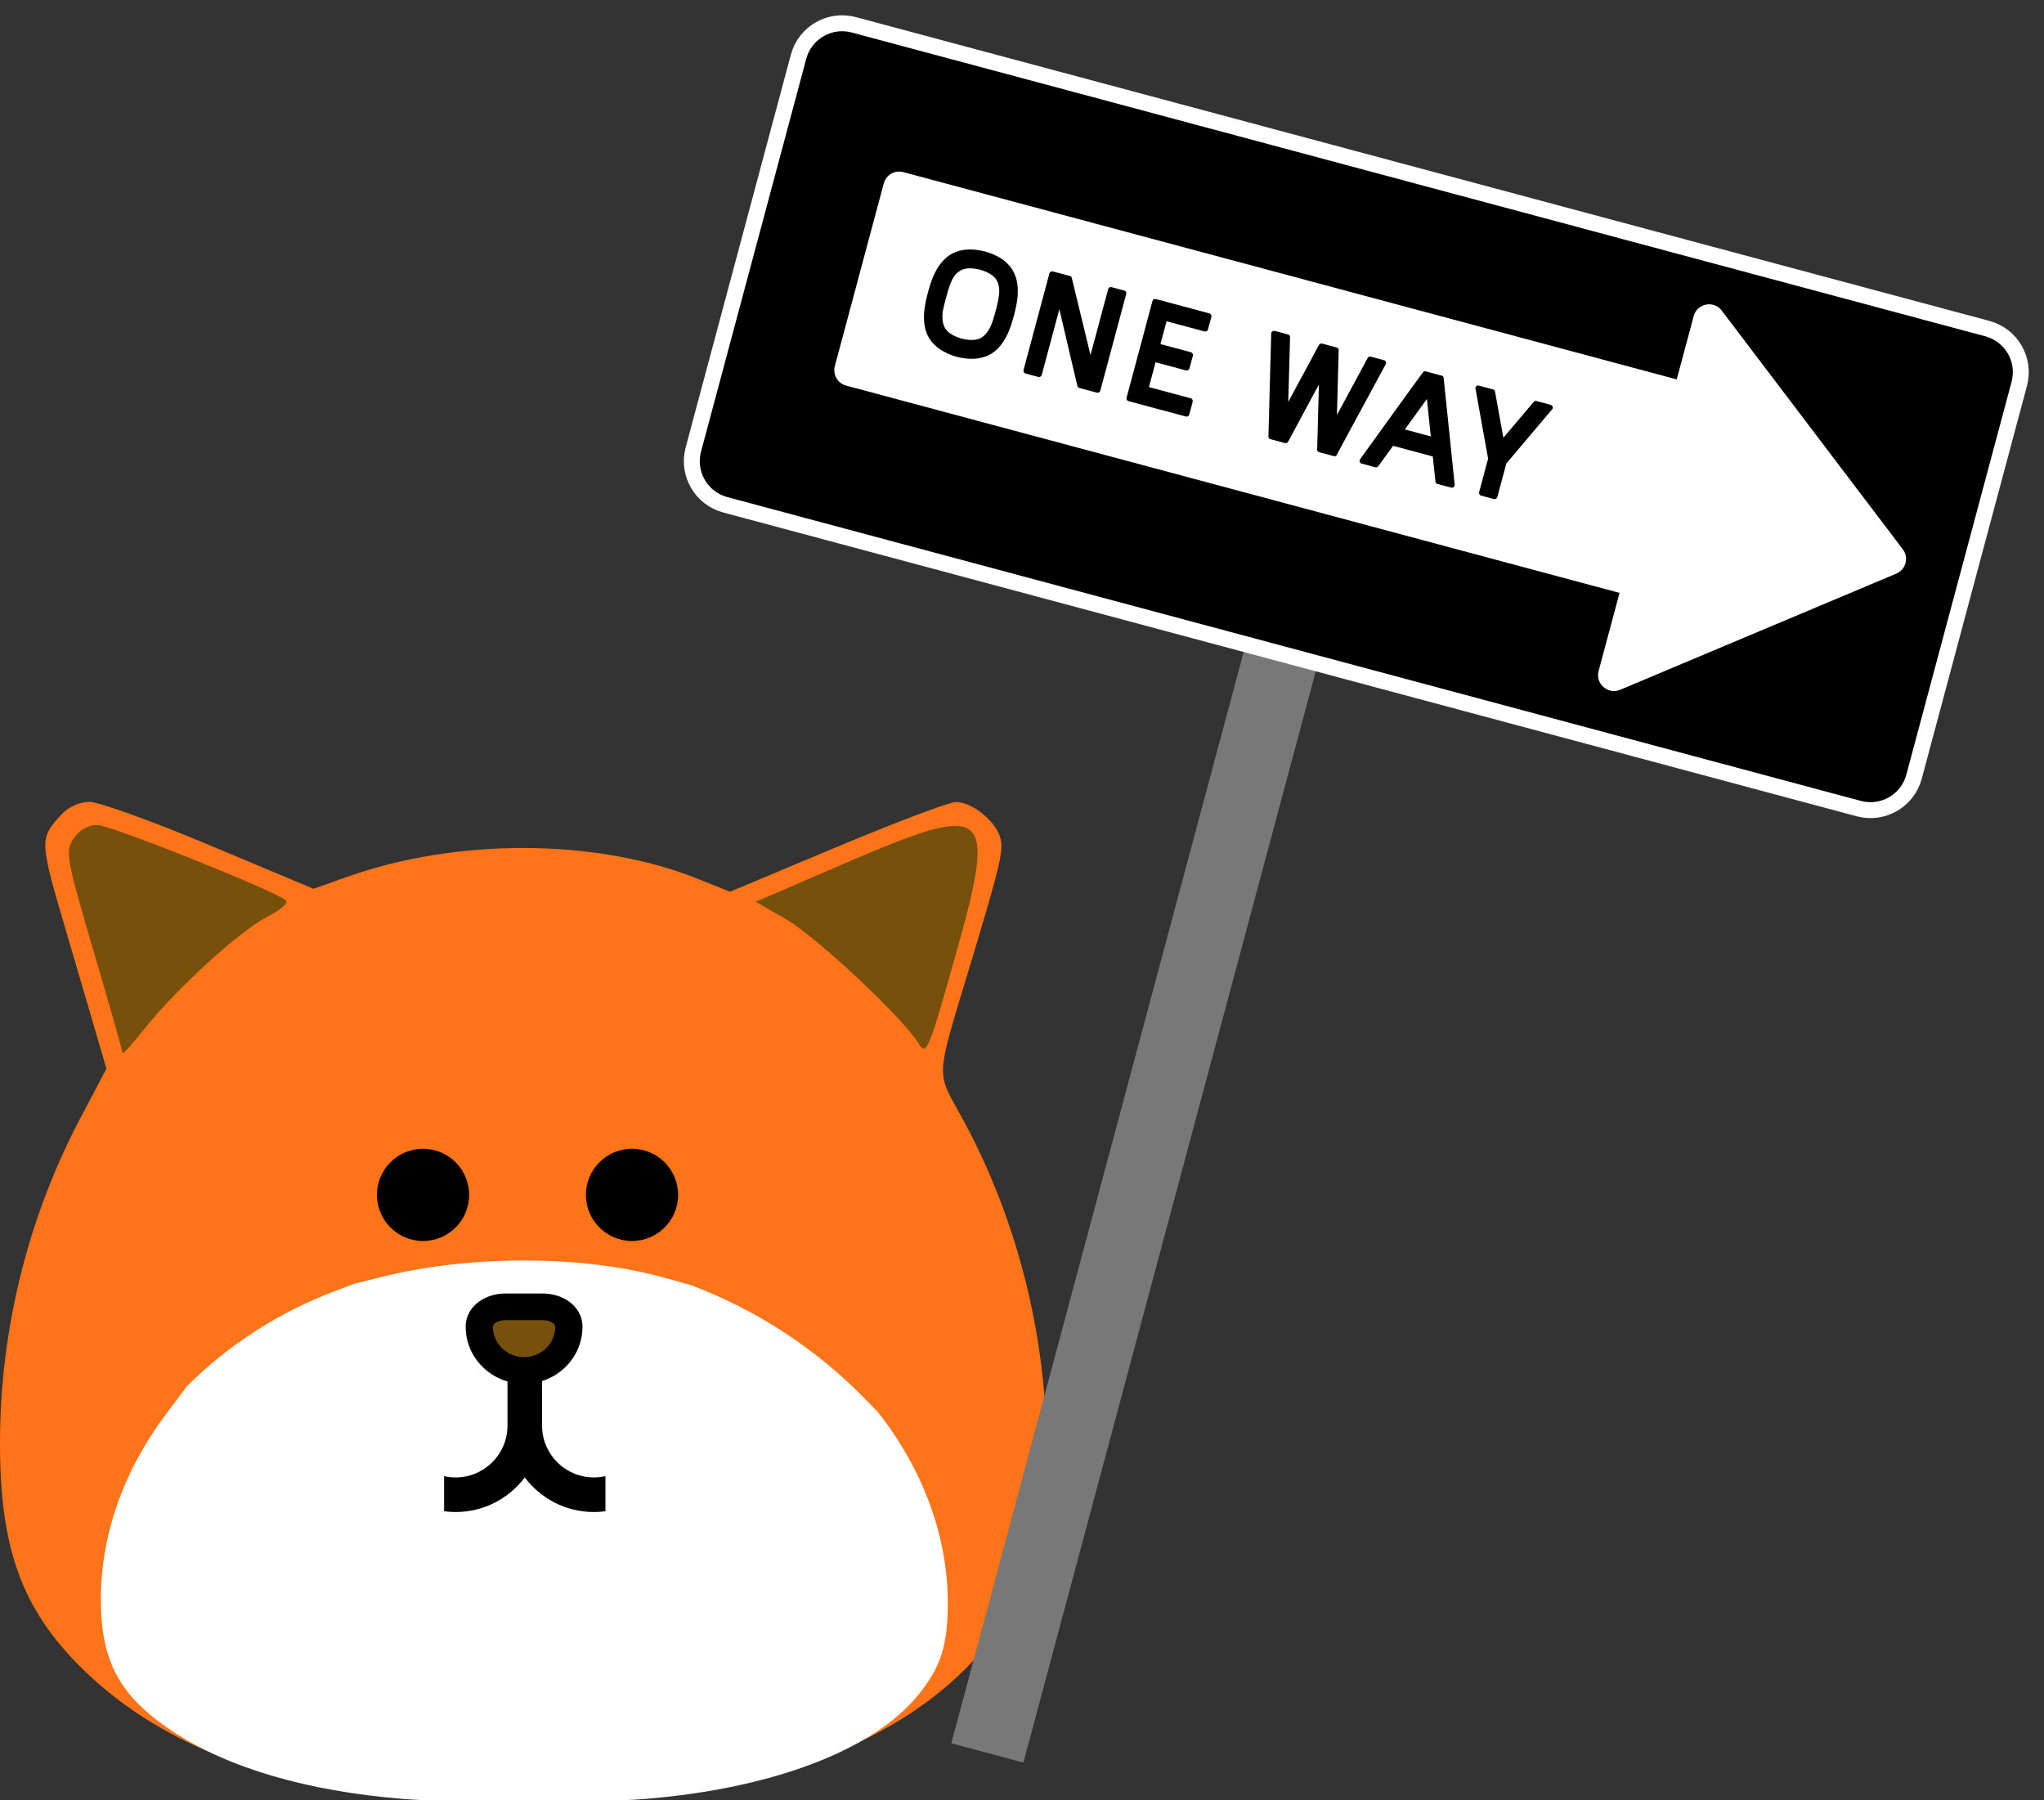 <svg width="385" height="339" viewBox="0 0 385 339" fill="none" xmlns="http://www.w3.org/2000/svg">
<rect x="0" y="0" width="385" height="339" fill="#333333" stroke="none"/>
<g clip-path="url(#clip0_1_238)">
<path fill-rule="evenodd" clip-rule="evenodd" d="M39.539 159.183L59.046 167.366L65.387 165.115C86.196 157.727 112.537 157.889 131.522 165.521L137.499 167.924L157.615 159.493C168.678 154.854 178.763 151.048 180.025 151.03C183.084 150.99 187.64 154.687 188.435 157.855C189.054 160.322 188.352 163.197 182.025 184.099C176.353 202.837 176.401 201.873 180.772 209.708C191.093 228.208 196.891 250.146 197.093 271.459C197.237 286.572 195.645 293.921 190.162 303.473C179.727 321.651 156.268 334.322 126.724 337.74C114.146 339.196 82.86 339.195 70.259 337.738C47.854 335.149 29.517 327.47 16.57 315.256C4.338 303.718 -0.051 292.118 0 271.459C0.054 250.302 5.276 229.253 15.09 210.637L20.046 201.239L17.697 193.212C16.405 188.797 14.125 181.033 12.63 175.96C7.38 158.137 7.373 158.024 11.498 153.442C12.825 151.969 14.954 151 16.865 151C18.607 151 28.811 154.682 39.539 159.183Z" fill="#FF7319"/>
<path d="M71.914 240.45L66.782 241.732L63.031 243.144C52.6 247.07 43.12 253.163 35.216 261.02L31.205 266.371C23.262 276.972 19.035 288.957 18.992 301.005C18.951 312.768 22.503 319.374 32.403 325.944C42.882 332.899 57.723 337.271 75.857 338.746C86.056 339.575 111.378 339.576 121.558 338.747C145.47 336.8 164.457 329.585 172.902 319.235C177.341 313.795 178.629 309.611 178.512 301.005C178.349 288.868 173.656 276.377 165.303 265.842L162.845 263.332C153.664 253.957 142.551 246.694 130.279 242.049L125.441 240.681C110.075 236.335 88.756 236.243 71.914 240.45Z" fill="white"/>
<path d="M158.951 162.649L142.345 169.807L148.067 173.11C153.802 176.421 169.996 191.595 172.983 196.454C174.495 198.916 174.835 198.118 179.853 180.35C187.887 151.902 186.536 150.758 158.951 162.649Z" fill="#77500C"/>
<path d="M13.844 157.926C12.255 160.35 12.489 161.665 17.617 179.075C20.624 189.283 23.084 197.931 23.084 198.291C23.084 198.65 24.959 196.58 27.249 193.691C33.2 186.189 45.187 175.269 50.38 172.62C52.818 171.375 54.39 169.998 53.871 169.559C51.639 167.672 20.771 155.34 18.28 155.34C16.588 155.34 14.889 156.33 13.844 157.926Z" fill="#77500C"/>
<path d="M79.682 233.688C84.477 233.688 88.364 229.801 88.364 225.006C88.364 220.211 84.477 216.324 79.682 216.324C74.887 216.324 71 220.211 71 225.006C71 229.801 74.887 233.688 79.682 233.688Z" fill="black"/>
<path d="M119.042 233.688C123.837 233.688 127.724 229.801 127.724 225.006C127.724 220.211 123.837 216.324 119.042 216.324C114.248 216.324 110.361 220.211 110.361 225.006C110.361 229.801 114.248 233.688 119.042 233.688Z" fill="black"/>
<path fill-rule="evenodd" clip-rule="evenodd" d="M102.102 256.144H95.591V268.081H95.584C95.588 268.202 95.59 268.323 95.59 268.445C95.59 273.839 91.218 278.212 85.823 278.212C85.077 278.212 84.35 278.128 83.651 277.969V284.579C84.361 284.674 85.085 284.723 85.821 284.723C91.147 284.723 95.875 282.165 98.845 278.211C101.815 282.165 106.543 284.723 111.869 284.723C112.604 284.723 113.329 284.674 114.039 284.579V277.969C113.34 278.128 112.613 278.212 111.866 278.212C106.554 278.212 102.233 273.972 102.102 268.693V268.197C102.103 268.158 102.104 268.12 102.105 268.081H102.102V256.144Z" fill="black"/>
<path fill-rule="evenodd" clip-rule="evenodd" d="M101.74 246.578C104.217 246.578 106.713 247.941 106.713 250.342C106.713 254.891 102.907 258.578 98.213 258.578C93.519 258.578 89.713 254.891 89.713 250.342C89.713 247.941 92.209 246.578 94.687 246.578H101.74Z" fill="#77500C"/>
<path fill-rule="evenodd" clip-rule="evenodd" d="M93.306 249.118C92.931 249.378 92.846 249.607 92.846 249.846C92.846 252.993 95.465 255.557 98.713 255.557C101.961 255.557 104.58 252.993 104.58 249.846C104.58 249.607 104.496 249.378 104.121 249.119C103.693 248.823 102.998 248.598 102.212 248.598H95.214C94.428 248.598 93.733 248.823 93.306 249.118ZM90.344 245.018C91.77 244.033 93.542 243.578 95.214 243.578H102.212C103.885 243.578 105.656 244.033 107.082 245.018C108.559 246.038 109.713 247.688 109.713 249.846C109.713 255.782 104.779 260.578 98.713 260.578C92.646 260.578 87.713 255.781 87.713 249.846C87.713 247.688 88.867 246.038 90.344 245.018Z" fill="black"/>
<path d="M241.036 97.443L254.614 101.082L192.763 331.914L179.184 328.275L241.036 97.443Z" fill="#787878"/>
<path d="M374.331 61.88L160.824 4.672C156.29 3.457 151.629 6.148 150.414 10.682L130.596 84.646C129.38 89.18 132.071 93.841 136.606 95.056L350.112 152.265C354.647 153.48 359.308 150.789 360.523 146.255L380.341 72.291C381.556 67.756 378.865 63.095 374.331 61.88Z" fill="black" stroke="white" stroke-width="3"/>
<path fill-rule="evenodd" clip-rule="evenodd" d="M357.18 108.018C358.986 107.258 359.591 105 358.407 103.439L324.302 58.49C322.794 56.503 319.66 57.117 319.015 59.527L315.821 71.445L170.14 32.409C168.54 31.981 166.895 32.93 166.466 34.531L157.247 68.936C156.818 70.536 157.768 72.181 159.368 72.61L305.05 111.645L301.109 126.35C300.464 128.76 302.871 130.859 305.17 129.892L357.18 108.018Z" fill="white"/>
<path d="M191.096 58.983C191.046 59.169 191.005 59.323 190.972 59.447C190.938 59.571 190.897 59.725 190.847 59.911C189.898 63.455 188.397 65.758 186.345 66.821C184.706 67.663 182.673 67.791 180.246 67.207L180.184 67.191C177.789 66.483 176.093 65.355 175.094 63.806C173.849 61.86 173.701 59.115 174.651 55.571C174.7 55.385 174.742 55.231 174.775 55.107C174.814 54.963 174.855 54.808 174.899 54.644C175.849 51.099 177.349 48.796 179.401 47.733C181.046 46.871 183.079 46.742 185.501 47.347L185.563 47.363C187.963 48.051 189.659 49.179 190.652 50.748C191.898 52.694 192.045 55.439 191.096 58.983ZM187.416 58.991C187.455 58.847 187.491 58.713 187.524 58.59L187.557 58.466C187.585 58.363 187.621 58.229 187.665 58.064C188.002 56.807 188.185 55.752 188.215 54.898C188.245 54.045 188.058 53.3 187.655 52.661C187.14 51.861 186.126 51.236 184.612 50.786C183.077 50.419 181.875 50.45 181.009 50.881C180.341 51.232 179.806 51.784 179.406 52.538C179.025 53.298 178.667 54.306 178.33 55.563C178.291 55.707 178.256 55.841 178.222 55.965L178.189 56.088C178.162 56.191 178.126 56.325 178.082 56.49C177.861 57.314 177.696 58.01 177.589 58.578C177.501 59.151 177.489 59.733 177.551 60.324C177.614 60.914 177.784 61.435 178.061 61.885C178.596 62.69 179.62 63.318 181.134 63.768C182.67 64.135 183.861 64.101 184.706 63.665C185.171 63.414 185.578 63.048 185.928 62.568C186.278 62.087 186.558 61.577 186.769 61.037C186.98 60.498 187.195 59.816 187.416 58.991ZM211.772 54.717C211.916 54.756 212.015 54.838 212.07 54.963C212.151 55.073 212.172 55.2 212.134 55.344L207.255 73.55C207.217 73.694 207.132 73.804 207.002 73.88C206.891 73.961 206.764 73.982 206.62 73.943L203.313 73.057C203.107 73.002 202.977 72.868 202.924 72.654L199.534 58.23L196.221 70.593C196.182 70.738 196.097 70.847 195.967 70.923C195.836 70.998 195.699 71.017 195.554 70.978L193.174 70.34C193.03 70.302 192.92 70.217 192.845 70.086C192.769 69.956 192.751 69.818 192.79 69.674L197.668 51.468C197.707 51.324 197.789 51.224 197.914 51.17C198.044 51.094 198.182 51.076 198.326 51.114L201.51 51.968C201.716 52.023 201.838 52.144 201.876 52.331L205.404 66.859L208.734 54.433C208.772 54.289 208.844 54.187 208.948 54.127C209.079 54.051 209.216 54.033 209.361 54.071L211.772 54.717ZM224.26 74.992C224.404 75.031 224.514 75.116 224.59 75.246C224.665 75.377 224.683 75.514 224.645 75.659L224.007 78.039C223.979 78.142 223.934 78.229 223.871 78.3C223.807 78.372 223.729 78.417 223.636 78.436C223.542 78.455 223.444 78.451 223.341 78.423L212.584 75.541C212.502 75.519 212.432 75.49 212.376 75.452C212.325 75.394 212.285 75.34 212.255 75.287C212.225 75.235 212.197 75.172 212.172 75.1C212.168 75.032 212.177 74.957 212.2 74.875L217.078 56.669C217.116 56.525 217.198 56.425 217.323 56.37C217.454 56.295 217.591 56.277 217.736 56.315L227.781 59.007C227.926 59.046 228.035 59.13 228.111 59.261C228.192 59.371 228.213 59.498 228.174 59.642L227.528 62.053C227.506 62.136 227.464 62.213 227.4 62.284C227.337 62.355 227.259 62.401 227.165 62.42C227.072 62.439 226.973 62.435 226.87 62.407L219.73 60.494L218.579 64.79L224.297 66.323C224.442 66.361 224.551 66.446 224.627 66.577C224.702 66.707 224.721 66.845 224.682 66.989L224.036 69.4C224.003 69.523 223.921 69.623 223.79 69.698C223.66 69.774 223.522 69.792 223.378 69.754L217.66 68.221L216.409 72.889L224.26 74.992ZM260.685 67.824C260.85 67.868 260.967 67.966 261.037 68.117C261.107 68.268 261.099 68.421 261.014 68.574C260.693 69.195 260.057 70.372 259.107 72.105C258.177 73.844 257.237 75.58 256.287 77.313C255.357 79.051 254.439 80.749 253.531 82.405C252.65 84.046 252.075 85.118 251.808 85.621C251.675 85.872 251.474 85.962 251.206 85.89L248.486 85.161C248.218 85.089 248.089 84.911 248.099 84.627L248.421 72.422C248.068 73.079 247.612 73.917 247.051 74.937C246.517 75.943 245.721 77.43 244.663 79.399C243.611 81.348 242.932 82.602 242.628 83.161C242.494 83.412 242.294 83.502 242.026 83.43L239.306 82.701C239.038 82.629 238.909 82.451 238.919 82.167C238.939 81.267 239.024 78.065 239.174 72.561C239.329 67.037 239.417 63.781 239.439 62.793C239.462 62.623 239.542 62.49 239.678 62.394C239.815 62.298 239.965 62.272 240.13 62.316L242.572 62.97C242.84 63.042 242.982 63.213 242.998 63.482L242.645 75.678C245.828 69.817 247.759 66.237 248.438 64.94C248.587 64.714 248.795 64.638 249.063 64.71L251.752 65.43C252.02 65.502 252.152 65.67 252.147 65.933L251.825 78.138C254.988 72.271 256.919 68.692 257.618 67.399C257.746 67.169 257.944 67.089 258.212 67.161L260.685 67.824ZM273.994 91.234C274.006 91.436 273.941 91.595 273.8 91.712C273.658 91.829 273.494 91.862 273.309 91.812L270.743 91.125C270.517 91.064 270.392 90.909 270.371 90.661L269.876 85.956L262.395 83.952C260.997 85.874 260.07 87.15 259.614 87.778C259.471 87.983 259.286 88.055 259.059 87.994L256.494 87.307C256.309 87.257 256.184 87.146 256.119 86.974C256.055 86.803 256.078 86.632 256.19 86.463C256.852 85.558 258.855 82.782 262.198 78.135C265.568 73.472 267.509 70.801 268.023 70.121C268.16 69.937 268.343 69.876 268.569 69.936L271.537 70.731C271.763 70.792 271.89 70.936 271.917 71.165C271.998 71.937 272.334 75.174 272.926 80.877C273.518 86.579 273.874 90.031 273.994 91.234ZM264.613 80.869L269.497 82.177L268.769 75.125L264.613 80.869ZM292.085 76.237C292.27 76.287 292.392 76.408 292.451 76.6C292.516 76.772 292.485 76.93 292.358 77.072L283.725 87.282L282.036 93.588C281.997 93.732 281.912 93.841 281.782 93.917C281.651 93.992 281.514 94.011 281.369 93.972L278.959 93.326C278.835 93.293 278.735 93.211 278.66 93.081C278.585 92.95 278.566 92.812 278.605 92.668L280.294 86.363C279.063 79.584 278.273 75.198 277.923 73.204C277.885 73.018 277.926 72.863 278.047 72.741C278.195 72.604 278.371 72.563 278.577 72.618L281.205 73.322C281.431 73.382 281.561 73.517 281.594 73.724L283.17 82.429C286.27 78.776 288.175 76.526 288.888 75.679C289.041 75.521 289.22 75.47 289.427 75.525L292.085 76.237Z" fill="black"/>
</g>
<defs>
<clipPath id="clip0_1_238">
<rect width="385" height="339" fill="white"/>
</clipPath>
</defs>
</svg>
